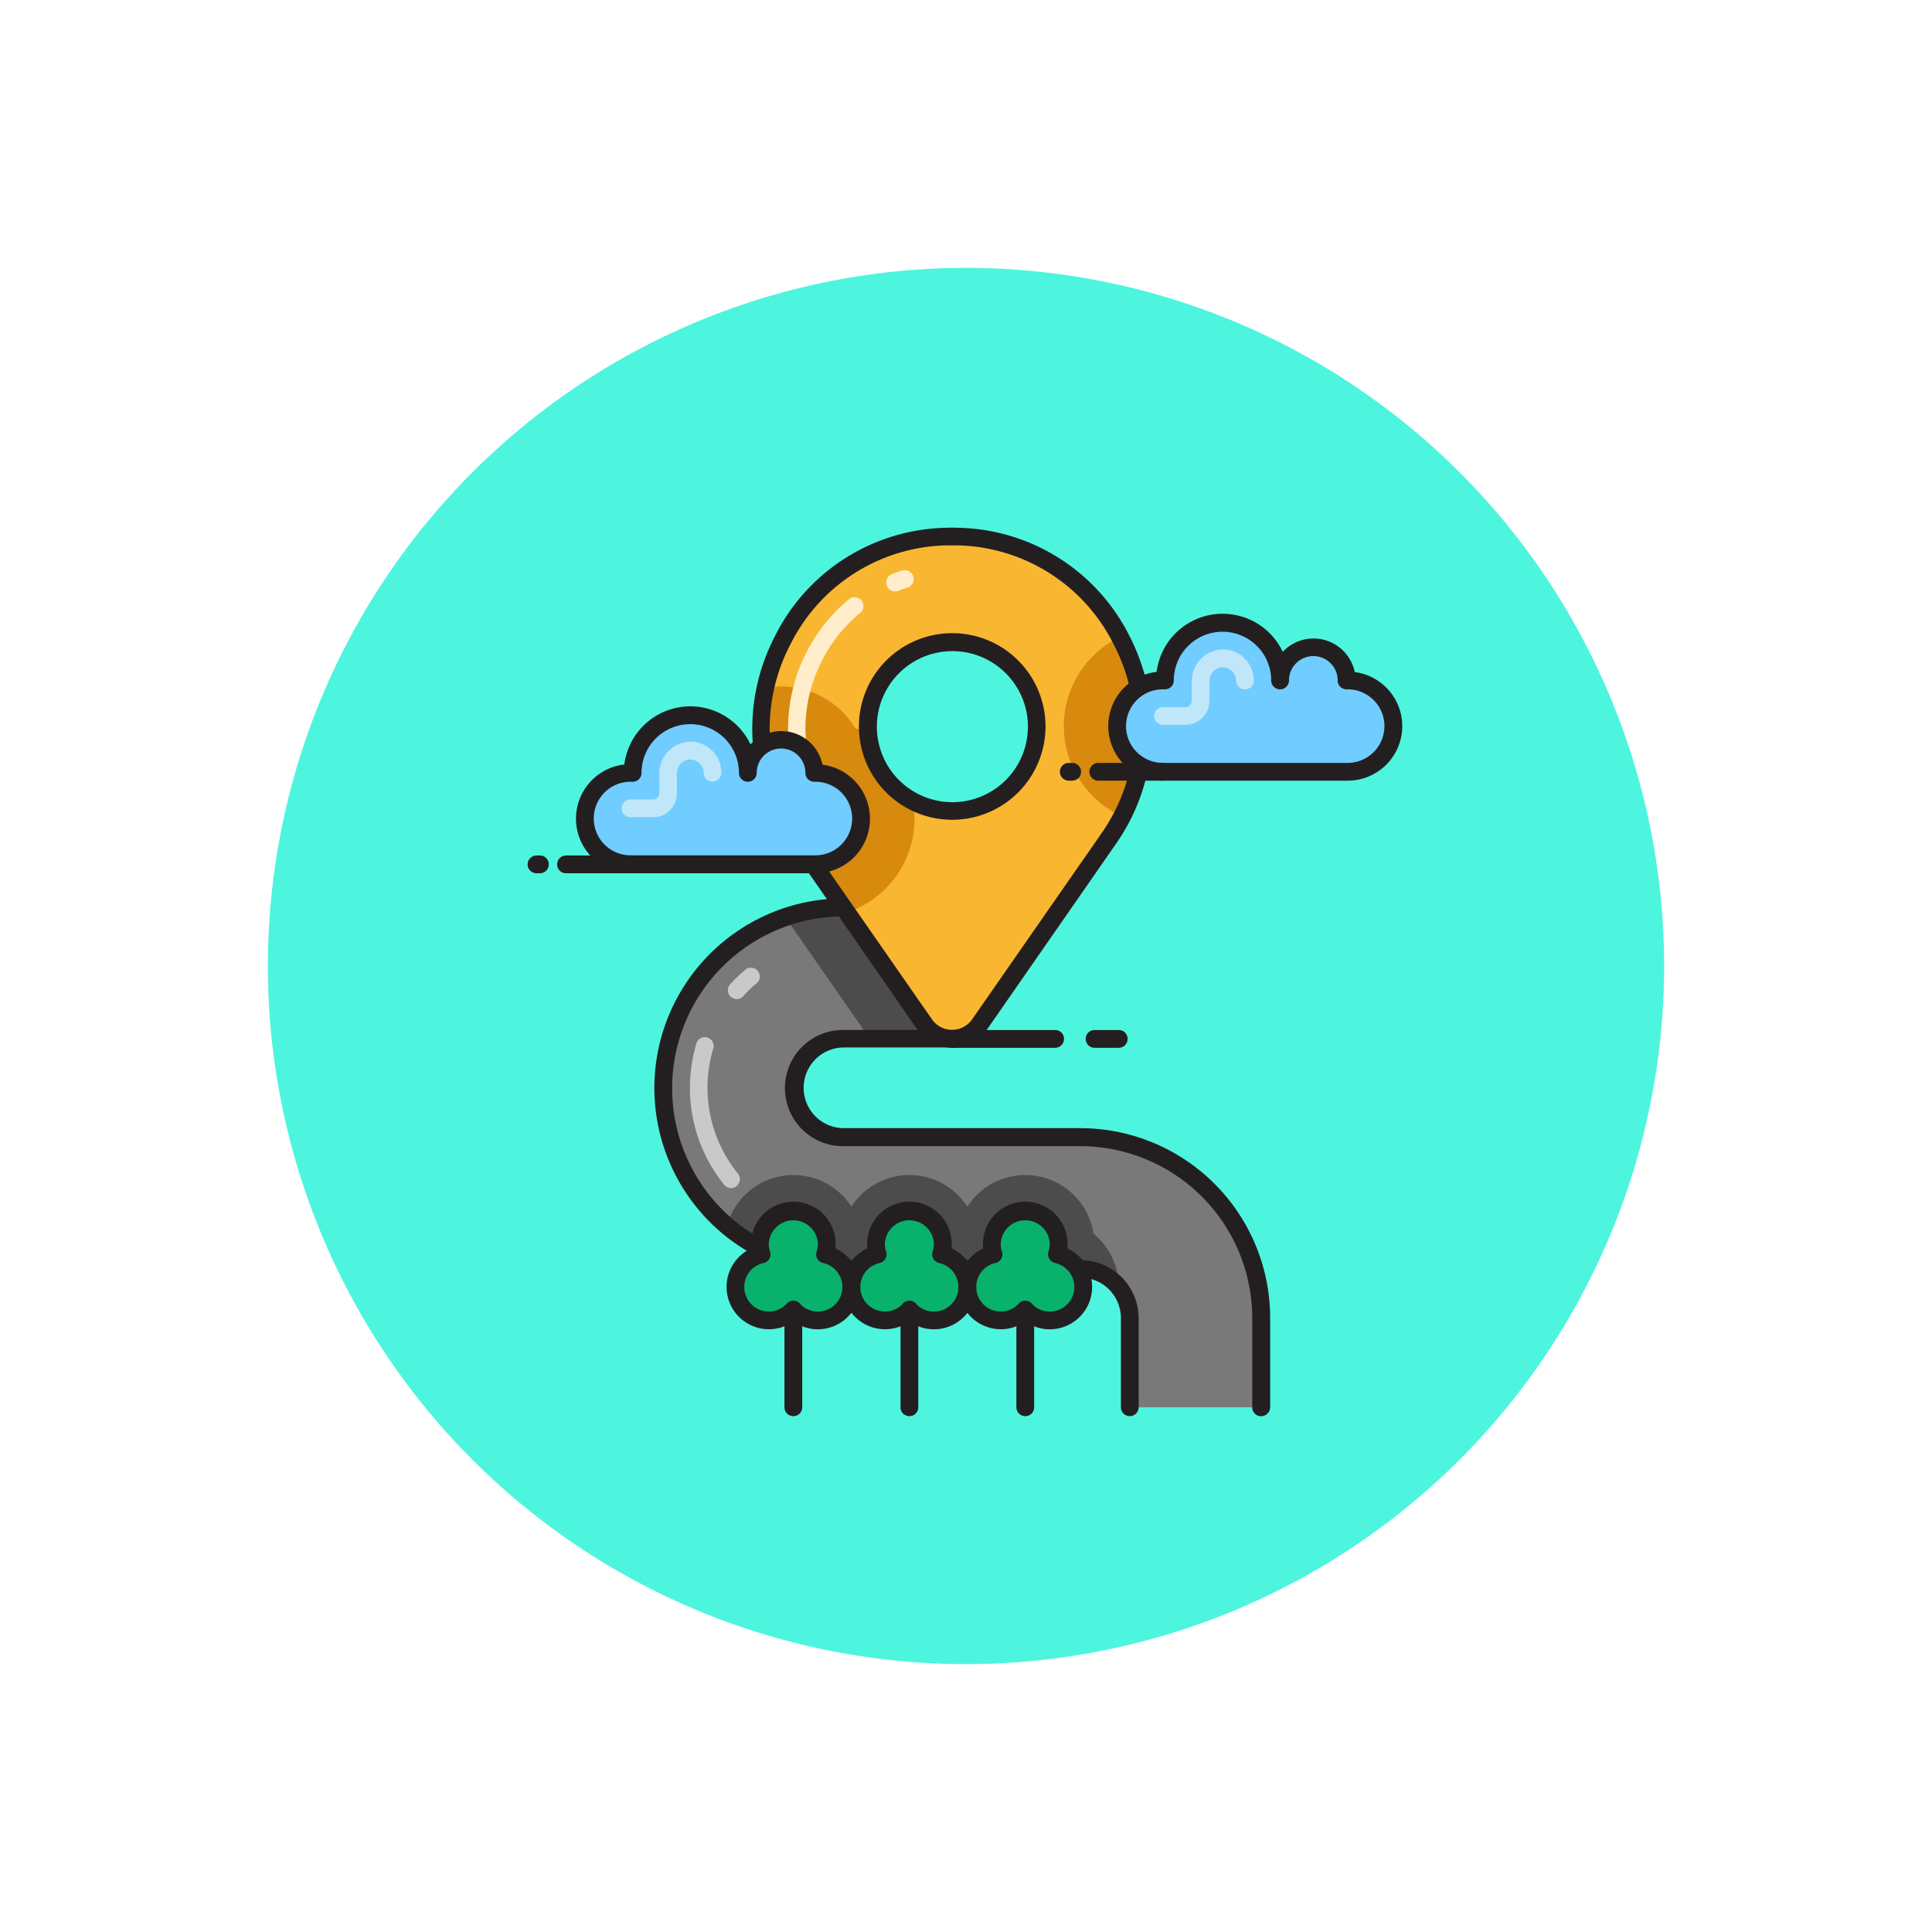 <svg xmlns="http://www.w3.org/2000/svg" xmlns:xlink="http://www.w3.org/1999/xlink" width="119" height="119" viewBox="0 0 119 119">
  <defs>
    <filter id="Trazado_836181" x="0" y="0" width="119" height="119" filterUnits="userSpaceOnUse">
      <feOffset input="SourceAlpha"/>
      <feGaussianBlur stdDeviation="5.5" result="blur"/>
      <feFlood flood-color="#fff" flood-opacity="0.659"/>
      <feComposite operator="in" in2="blur"/>
      <feComposite in="SourceGraphic"/>
    </filter>
  </defs>
  <g id="_17" data-name="17" transform="translate(4810.5 10636.5)">
    <g id="Grupo_1099056" data-name="Grupo 1099056" transform="translate(-5923 -15460)">
      <g transform="matrix(1, 0, 0, 1, 1112.5, 4823.5)" filter="url(#Trazado_836181)">
        <path id="Trazado_836181-2" data-name="Trazado 836181" d="M43,0A43,43,0,1,1,0,43,43,43,0,0,1,43,0Z" transform="translate(16.5 16.5)" fill="#4df5df"/>
      </g>
    </g>
    <g id="carretera" transform="translate(-4783.5 -10604.025)">
      <g id="Grupo_1099059" data-name="Grupo 1099059" transform="translate(13.852 23.415)">
        <g id="Grupo_1099058" data-name="Grupo 1099058">
          <g id="Grupo_1099057" data-name="Grupo 1099057">
            <path id="Trazado_873553" data-name="Trazado 873553" d="M118.624,244.493h-8.09V239a3.032,3.032,0,0,0-3.032-3.032H92.933a11.133,11.133,0,0,1,0-22.265h6.743v8.09H92.933a3.032,3.032,0,0,0,0,6.064H107.5a11.142,11.142,0,0,1,11.133,11.133v5.506Z" transform="translate(-81.8 -213.7)" fill="#7a7979"/>
          </g>
        </g>
      </g>
      <g id="Grupo_1099061" data-name="Grupo 1099061" transform="translate(17.782 39.901)">
        <g id="Grupo_1099060" data-name="Grupo 1099060">
          <path id="Trazado_873554" data-name="Trazado 873554" d="M140.272,367.912a4.248,4.248,0,0,0-7.772-1.664,4.242,4.242,0,0,0-7.137,0,4.247,4.247,0,0,0-7.663,1.16,11.123,11.123,0,0,0,7.214,2.66h14.57a3.011,3.011,0,0,1,2.364,1.138V371.2A4.383,4.383,0,0,0,140.272,367.912Z" transform="translate(-117.7 -364.3)" fill="#4c4c4c"/>
        </g>
      </g>
      <g id="Grupo_1099063" data-name="Grupo 1099063" transform="translate(21.372 23.426)">
        <g id="Grupo_1099062" data-name="Grupo 1099062">
          <path id="Trazado_873555" data-name="Trazado 873555" d="M150.5,214.388l5.211,7.5h5.145V213.8h-6.743A10.643,10.643,0,0,0,150.5,214.388Z" transform="translate(-150.5 -213.796)" fill="#4c4c4c"/>
        </g>
      </g>
      <g id="Grupo_1099065" data-name="Grupo 1099065" transform="translate(13.305 22.868)">
        <g id="Grupo_1099064" data-name="Grupo 1099064">
          <path id="Trazado_873556" data-name="Trazado 873556" d="M114.172,240.587a.542.542,0,0,1-.547-.547v-5.5a10.6,10.6,0,0,0-10.585-10.585H88.48a3.58,3.58,0,1,1,0-7.159h6.2v-6.995h-6.2a10.585,10.585,0,1,0,0,21.171h14.57a3.588,3.588,0,0,1,3.58,3.58v5.484a.547.547,0,1,1-1.095,0v-5.5a2.49,2.49,0,0,0-2.485-2.485H88.48a11.68,11.68,0,0,1,0-23.36h6.743a.542.542,0,0,1,.547.547v8.09a.542.542,0,0,1-.547.547H88.48a2.485,2.485,0,1,0,0,4.97h14.57a11.7,11.7,0,0,1,11.68,11.68v5.506A.558.558,0,0,1,114.172,240.587Z" transform="translate(-76.8 -208.7)" fill="#231f20"/>
        </g>
      </g>
      <g id="Grupo_1099067" data-name="Grupo 1099067" transform="translate(15.494 31.393)">
        <g id="Grupo_1099066" data-name="Grupo 1099066">
          <path id="Trazado_873557" data-name="Trazado 873557" d="M99.34,295.9a.523.523,0,0,1-.427-.208,9.476,9.476,0,0,1-2.113-5.966,9.781,9.781,0,0,1,.405-2.759.544.544,0,0,1,1.04.317A8.389,8.389,0,0,0,99.756,295a.551.551,0,0,1-.077.766A.461.461,0,0,1,99.34,295.9Z" transform="translate(-96.8 -286.585)" fill="#c9c9c9"/>
        </g>
      </g>
      <g id="Grupo_1099069" data-name="Grupo 1099069" transform="translate(17.835 27.117)">
        <g id="Grupo_1099068" data-name="Grupo 1099068">
          <path id="Trazado_873558" data-name="Trazado 873558" d="M118.731,249.465a.547.547,0,0,1-.405-.92,10.387,10.387,0,0,1,.941-.9.544.544,0,0,1,.7.832,7.177,7.177,0,0,0-.832.8A.507.507,0,0,1,118.731,249.465Z" transform="translate(-118.182 -247.518)" fill="#c9c9c9"/>
        </g>
      </g>
      <g id="Grupo_1099071" data-name="Grupo 1099071" transform="translate(19.876 0.57)">
        <g id="Grupo_1099070" data-name="Grupo 1099070">
          <path id="Trazado_873559" data-name="Trazado 873559" d="M148.953,5h-.7a11.838,11.838,0,0,0-9.283,18.62l7.947,11.439a2.056,2.056,0,0,0,3.382,0l7.947-11.428A11.852,11.852,0,0,0,148.953,5Zm-.35,16.9a5.2,5.2,0,1,1,5.2-5.2A5.2,5.2,0,0,1,148.6,21.9Z" transform="translate(-136.827 -5)" fill="#f9b630"/>
        </g>
      </g>
      <g id="Grupo_1099073" data-name="Grupo 1099073" transform="translate(38.526 6.754)">
        <g id="Grupo_1099072" data-name="Grupo 1099072">
          <path id="Trazado_873560" data-name="Trazado 873560" d="M310.659,61.5a6.1,6.1,0,0,0,.131,11.056A11.815,11.815,0,0,0,310.659,61.5Z" transform="translate(-307.2 -61.5)" fill="#d88a0e"/>
        </g>
      </g>
      <g id="Grupo_1099075" data-name="Grupo 1099075" transform="translate(19.891 9.808)">
        <g id="Grupo_1099074" data-name="Grupo 1099074">
          <path id="Trazado_873561" data-name="Trazado 873561" d="M143.556,92.388a5.905,5.905,0,0,0-.821-.438,5.329,5.329,0,0,0-4.543-2.551,5.4,5.4,0,0,0-.952.088,11.746,11.746,0,0,0,1.861,9.3l3.153,4.532a6.107,6.107,0,0,0,4.149-5.78,5.837,5.837,0,0,0-.1-1.073A5.2,5.2,0,0,1,143.556,92.388Z" transform="translate(-136.962 -89.4)" fill="#d88a0e"/>
        </g>
      </g>
      <g id="Grupo_1099077" data-name="Grupo 1099077" transform="translate(19.332 0.025)">
        <g id="Grupo_1099076" data-name="Grupo 1099076" transform="translate(0 0)">
          <path id="Trazado_873562" data-name="Trazado 873562" d="M144.178,32.063a2.622,2.622,0,0,1-2.146-1.117L134.1,19.507a12.353,12.353,0,0,1-.865-12.753A12.054,12.054,0,0,1,143.816.033q.361-.016.722,0a12.061,12.061,0,0,1,10.585,6.721,12.641,12.641,0,0,1,1.357,6.294,12.384,12.384,0,0,1-2.222,6.458l-7.936,11.428A2.632,2.632,0,0,1,144.178,32.063Zm0-30.946h-.339a11,11,0,0,0-9.644,6.13,11.224,11.224,0,0,0,.788,11.636l7.947,11.428a1.507,1.507,0,0,0,2.474,0l7.947-11.428a11.223,11.223,0,0,0,.788-11.636,11,11,0,0,0-9.644-6.13h-.317Z" transform="translate(-131.858 -0.025)" fill="#231f20"/>
        </g>
      </g>
      <g id="Grupo_1099079" data-name="Grupo 1099079" transform="translate(25.904 6.525)">
        <g id="Grupo_1099078" data-name="Grupo 1099078">
          <path id="Trazado_873563" data-name="Trazado 873563" d="M197.647,70.894a5.747,5.747,0,1,1,5.747-5.736A5.753,5.753,0,0,1,197.647,70.894Zm0-10.388a4.652,4.652,0,1,0,4.663,4.652A4.653,4.653,0,0,0,197.647,60.506Z" transform="translate(-191.9 -59.4)" fill="#231f20"/>
        </g>
      </g>
      <g id="Grupo_1099081" data-name="Grupo 1099081" transform="translate(21.513 2.647)">
        <g id="Grupo_1099080" data-name="Grupo 1099080">
          <path id="Trazado_873564" data-name="Trazado 873564" d="M154.082,39.818a.541.541,0,0,1-.449-.23,10.334,10.334,0,0,1,1.916-13.815.545.545,0,1,1,.69.843,8.949,8.949,0,0,0-2.343,2.945,9.069,9.069,0,0,0,.635,9.392.548.548,0,0,1-.142.766A.512.512,0,0,1,154.082,39.818Zm4.324-14.537a.551.551,0,0,1-.208-1.062c.208-.077.416-.153.635-.219a.55.55,0,0,1,.328,1.051,4.816,4.816,0,0,0-.558.2A.62.62,0,0,1,158.406,25.281Z" transform="translate(-151.781 -23.976)" fill="#ffedcc"/>
        </g>
      </g>
      <g id="Grupo_1099083" data-name="Grupo 1099083" transform="translate(31.17 30.968)">
        <g id="Grupo_1099082" data-name="Grupo 1099082">
          <path id="Trazado_873565" data-name="Trazado 873565" d="M246.82,283.795h-6.272a.547.547,0,0,1,0-1.095h6.272a.547.547,0,0,1,0,1.095Z" transform="translate(-240 -282.7)" fill="#231f20"/>
        </g>
      </g>
      <g id="Grupo_1099085" data-name="Grupo 1099085" transform="translate(39.872 30.968)">
        <g id="Grupo_1099084" data-name="Grupo 1099084">
          <path id="Trazado_873566" data-name="Trazado 873566" d="M321.536,283.795h-1.489a.547.547,0,0,1,0-1.095h1.489a.542.542,0,0,1,.547.547A.549.549,0,0,1,321.536,283.795Z" transform="translate(-319.5 -282.7)" fill="#231f20"/>
        </g>
      </g>
      <g id="Grupo_1099087" data-name="Grupo 1099087" transform="translate(41.81 5.879)">
        <g id="Grupo_1099086" data-name="Grupo 1099086" transform="translate(0)">
          <path id="Trazado_873567" data-name="Trazado 873567" d="M340.013,57.058a2.813,2.813,0,0,0,0,5.627H351.4a2.813,2.813,0,1,0,0-5.627h-.066a2.047,2.047,0,0,0-4.094,0,3.547,3.547,0,1,0-7.093,0Z" transform="translate(-337.2 -53.5)" fill="#71ccff"/>
        </g>
      </g>
      <g id="Grupo_1099089" data-name="Grupo 1099089" transform="translate(41.262 5.331)">
        <g id="Grupo_1099088" data-name="Grupo 1099088" transform="translate(0)">
          <path id="Trazado_873568" data-name="Trazado 873568" d="M346.945,58.779H335.561a3.361,3.361,0,0,1-.383-6.7,4.1,4.1,0,0,1,7.772-1.237,2.594,2.594,0,0,1,4.433,1.248,3.358,3.358,0,0,1-.438,6.688Zm-11.384-5.627a2.266,2.266,0,0,0,0,4.532h11.384a2.266,2.266,0,0,0,0-4.532h-.066a.542.542,0,0,1-.547-.547,1.5,1.5,0,0,0-3,0,.547.547,0,0,1-1.095,0,3,3,0,1,0-6,0,.542.542,0,0,1-.547.547Z" transform="translate(-332.2 -48.5)" fill="#231f20"/>
        </g>
      </g>
      <g id="Grupo_1099091" data-name="Grupo 1099091" transform="translate(44.087 7.522)">
        <g id="Grupo_1099090" data-name="Grupo 1099090">
          <path id="Trazado_873569" data-name="Trazado 873569" d="M359.927,73.165h-1.379a.547.547,0,1,1,0-1.095h1.379a.392.392,0,0,0,.394-.394v-1.2a1.957,1.957,0,0,1,1.73-1.948,1.9,1.9,0,0,1,1.467.493,1.923,1.923,0,0,1,.624,1.412.547.547,0,1,1-1.095,0,.8.8,0,0,0-.274-.6.831.831,0,0,0-.635-.208.845.845,0,0,0-.733.854v1.215A1.486,1.486,0,0,1,359.927,73.165Z" transform="translate(-358 -68.514)" fill="#c0e7f9"/>
        </g>
      </g>
      <g id="Grupo_1099093" data-name="Grupo 1099093" transform="translate(40.102 14.515)">
        <g id="Grupo_1099092" data-name="Grupo 1099092">
          <path id="Trazado_873570" data-name="Trazado 873570" d="M326.121,133.495h-3.974a.547.547,0,0,1,0-1.095h3.974a.547.547,0,0,1,0,1.095Z" transform="translate(-321.6 -132.4)" fill="#231f20"/>
        </g>
      </g>
      <g id="Grupo_1099095" data-name="Grupo 1099095" transform="translate(38.285 14.515)">
        <g id="Grupo_1099094" data-name="Grupo 1099094">
          <path id="Trazado_873571" data-name="Trazado 873571" d="M305.755,133.495h-.208a.547.547,0,0,1,0-1.095h.208a.547.547,0,0,1,0,1.095Z" transform="translate(-305 -132.4)" fill="#231f20"/>
        </g>
      </g>
      <g id="Grupo_1099097" data-name="Grupo 1099097" transform="translate(9.025 11.571)">
        <g id="Grupo_1099096" data-name="Grupo 1099096" transform="translate(0)">
          <path id="Trazado_873572" data-name="Trazado 873572" d="M40.513,109.058a2.813,2.813,0,0,0,0,5.627H51.9a2.813,2.813,0,1,0,0-5.627h-.066a2.047,2.047,0,1,0-4.094,0,3.547,3.547,0,1,0-7.093,0Z" transform="translate(-37.7 -105.5)" fill="#71ccff"/>
        </g>
      </g>
      <g id="Grupo_1099099" data-name="Grupo 1099099" transform="translate(8.477 11.034)">
        <g id="Grupo_1099098" data-name="Grupo 1099098">
          <path id="Trazado_873573" data-name="Trazado 873573" d="M47.445,110.879H36.061a3.361,3.361,0,0,1-.383-6.7,4.1,4.1,0,0,1,7.772-1.237,2.594,2.594,0,0,1,4.433,1.248,3.358,3.358,0,0,1-.438,6.688Zm-11.384-5.637a2.266,2.266,0,1,0,0,4.532H47.445a2.266,2.266,0,1,0,0-4.532h-.066a.542.542,0,0,1-.547-.547,1.5,1.5,0,1,0-3,0,.547.547,0,0,1-1.095,0,3,3,0,1,0-6,0,.542.542,0,0,1-.547.547Z" transform="translate(-32.7 -100.6)" fill="#231f20"/>
        </g>
      </g>
      <g id="Grupo_1099101" data-name="Grupo 1099101" transform="translate(11.291 13.203)">
        <g id="Grupo_1099100" data-name="Grupo 1099100">
          <path id="Trazado_873574" data-name="Trazado 873574" d="M60.327,125.076H58.947a.547.547,0,1,1,0-1.095h1.379a.392.392,0,0,0,.394-.394v-1.215a1.957,1.957,0,0,1,1.73-1.948,1.9,1.9,0,0,1,1.467.493,1.923,1.923,0,0,1,.624,1.412.547.547,0,0,1-1.095,0,.8.8,0,0,0-.274-.6.831.831,0,0,0-.635-.208.845.845,0,0,0-.733.854v1.215A1.474,1.474,0,0,1,60.327,125.076Z" transform="translate(-58.4 -120.414)" fill="#c0e7f9"/>
        </g>
      </g>
      <g id="Grupo_1099103" data-name="Grupo 1099103" transform="translate(7.317 20.219)">
        <g id="Grupo_1099102" data-name="Grupo 1099102" transform="translate(0)">
          <path id="Trazado_873575" data-name="Trazado 873575" d="M26.621,185.595H22.647a.547.547,0,1,1,0-1.095h3.974a.542.542,0,0,1,.547.547A.549.549,0,0,1,26.621,185.595Z" transform="translate(-22.1 -184.5)" fill="#231f20"/>
        </g>
      </g>
      <g id="Grupo_1099105" data-name="Grupo 1099105" transform="translate(5.5 20.219)">
        <g id="Grupo_1099104" data-name="Grupo 1099104" transform="translate(0)">
          <path id="Trazado_873576" data-name="Trazado 873576" d="M6.255,185.595H6.047a.547.547,0,1,1,0-1.095h.208a.542.542,0,0,1,.547.547A.549.549,0,0,1,6.255,185.595Z" transform="translate(-5.5 -184.5)" fill="#231f20"/>
        </g>
      </g>
      <g id="Grupo_1099107" data-name="Grupo 1099107" transform="translate(18.297 42.09)">
        <g id="Grupo_1099106" data-name="Grupo 1099106">
          <path id="Trazado_873577" data-name="Trazado 873577" d="M127.928,386.993a2.028,2.028,0,0,0,.1-.635,2.058,2.058,0,1,0-4.116,0,2.028,2.028,0,0,0,.1.635,2.061,2.061,0,0,0,.449,4.072,2.039,2.039,0,0,0,1.511-.657,2.061,2.061,0,1,0,1.959-3.415Z" transform="translate(-122.4 -384.3)" fill="#08b26c"/>
        </g>
      </g>
      <g id="Grupo_1099109" data-name="Grupo 1099109" transform="translate(25.445 42.09)">
        <g id="Grupo_1099108" data-name="Grupo 1099108">
          <path id="Trazado_873578" data-name="Trazado 873578" d="M193.228,386.993a2.028,2.028,0,0,0,.1-.635,2.058,2.058,0,1,0-4.116,0,2.028,2.028,0,0,0,.1.635,2.061,2.061,0,0,0,.449,4.072,2.039,2.039,0,0,0,1.511-.657,2.061,2.061,0,1,0,1.959-3.415Z" transform="translate(-187.7 -384.3)" fill="#08b26c"/>
        </g>
      </g>
      <g id="Grupo_1099111" data-name="Grupo 1099111" transform="translate(32.582 42.09)">
        <g id="Grupo_1099110" data-name="Grupo 1099110" transform="translate(0)">
          <path id="Trazado_873579" data-name="Trazado 873579" d="M258.428,386.993a2.028,2.028,0,0,0,.1-.635,2.058,2.058,0,1,0-4.116,0,2.028,2.028,0,0,0,.1.635,2.061,2.061,0,0,0,.449,4.072,2.039,2.039,0,0,0,1.511-.657,2.061,2.061,0,1,0,1.959-3.415Z" transform="translate(-252.9 -384.3)" fill="#08b26c"/>
        </g>
      </g>
      <g id="Grupo_1099113" data-name="Grupo 1099113" transform="translate(17.749 41.543)">
        <g id="Grupo_1099112" data-name="Grupo 1099112" transform="translate(0)">
          <path id="Trazado_873580" data-name="Trazado 873580" d="M123.027,387.16a2.637,2.637,0,0,1-1.511-.482,2.608,2.608,0,1,1-2.594-4.5,2.2,2.2,0,0,1-.011-.274,2.605,2.605,0,0,1,5.211,0,2.288,2.288,0,0,1-.011.274,2.609,2.609,0,0,1-1.084,4.981Zm-1.511-1.751a.573.573,0,0,1,.405.175,1.476,1.476,0,0,0,1.106.482,1.512,1.512,0,0,0,.328-2.988.556.556,0,0,1-.361-.263.514.514,0,0,1-.044-.438,1.685,1.685,0,0,0,.077-.46,1.511,1.511,0,0,0-3.021,0,1.309,1.309,0,0,0,.077.46.542.542,0,0,1-.405.7,1.512,1.512,0,0,0,.328,2.988,1.5,1.5,0,0,0,1.106-.482A.573.573,0,0,1,121.516,385.408Z" transform="translate(-117.4 -379.3)" fill="#231f20"/>
        </g>
      </g>
      <g id="Grupo_1099115" data-name="Grupo 1099115" transform="translate(24.897 41.543)">
        <g id="Grupo_1099114" data-name="Grupo 1099114">
          <path id="Trazado_873581" data-name="Trazado 873581" d="M188.327,387.16a2.637,2.637,0,0,1-1.511-.482,2.608,2.608,0,1,1-2.594-4.5,2.2,2.2,0,0,1-.011-.274,2.605,2.605,0,0,1,5.211,0,2.29,2.29,0,0,1-.011.274,2.609,2.609,0,0,1-1.084,4.981Zm-1.511-1.751a.573.573,0,0,1,.405.175,1.476,1.476,0,0,0,1.106.482,1.512,1.512,0,0,0,.328-2.988.556.556,0,0,1-.361-.263.514.514,0,0,1-.044-.438,1.684,1.684,0,0,0,.077-.46,1.511,1.511,0,0,0-3.021,0,1.309,1.309,0,0,0,.077.46.542.542,0,0,1-.405.7,1.512,1.512,0,0,0,.328,2.988,1.5,1.5,0,0,0,1.106-.482A.554.554,0,0,1,186.816,385.408Z" transform="translate(-182.7 -379.3)" fill="#231f20"/>
        </g>
      </g>
      <g id="Grupo_1099117" data-name="Grupo 1099117" transform="translate(32.034 41.543)">
        <g id="Grupo_1099116" data-name="Grupo 1099116" transform="translate(0)">
          <path id="Trazado_873582" data-name="Trazado 873582" d="M253.527,387.16a2.637,2.637,0,0,1-1.511-.482,2.608,2.608,0,1,1-2.594-4.5,2.2,2.2,0,0,1-.011-.274,2.605,2.605,0,0,1,5.211,0,2.29,2.29,0,0,1-.011.274,2.609,2.609,0,0,1-1.084,4.981Zm-1.511-1.751a.573.573,0,0,1,.405.175,1.476,1.476,0,0,0,1.106.482,1.512,1.512,0,0,0,.328-2.988.556.556,0,0,1-.361-.263.514.514,0,0,1-.044-.438,1.685,1.685,0,0,0,.077-.46,1.511,1.511,0,0,0-3.021,0,1.309,1.309,0,0,0,.077.46.542.542,0,0,1-.405.7,1.512,1.512,0,0,0,.328,2.988,1.5,1.5,0,0,0,1.106-.482A.573.573,0,0,1,252.016,385.408Z" transform="translate(-247.9 -379.3)" fill="#231f20"/>
        </g>
      </g>
      <g id="Grupo_1099119" data-name="Grupo 1099119" transform="translate(21.318 47.651)">
        <g id="Grupo_1099118" data-name="Grupo 1099118">
          <path id="Trazado_873583" data-name="Trazado 873583" d="M150.547,442.2a.542.542,0,0,1-.547-.547v-6.01a.547.547,0,0,1,1.095,0v6.01A.542.542,0,0,1,150.547,442.2Z" transform="translate(-150 -435.1)" fill="#231f20"/>
        </g>
      </g>
      <g id="Grupo_1099121" data-name="Grupo 1099121" transform="translate(28.466 47.651)">
        <g id="Grupo_1099120" data-name="Grupo 1099120">
          <path id="Trazado_873584" data-name="Trazado 873584" d="M215.847,442.2a.542.542,0,0,1-.547-.547v-6.01a.547.547,0,1,1,1.095,0v6.01A.549.549,0,0,1,215.847,442.2Z" transform="translate(-215.3 -435.1)" fill="#231f20"/>
        </g>
      </g>
      <g id="Grupo_1099123" data-name="Grupo 1099123" transform="translate(35.603 47.651)">
        <g id="Grupo_1099122" data-name="Grupo 1099122">
          <path id="Trazado_873585" data-name="Trazado 873585" d="M281.047,442.2a.542.542,0,0,1-.547-.547v-6.01a.547.547,0,1,1,1.095,0v6.01A.542.542,0,0,1,281.047,442.2Z" transform="translate(-280.5 -435.1)" fill="#231f20"/>
        </g>
      </g>
    </g>
  </g>
</svg>

